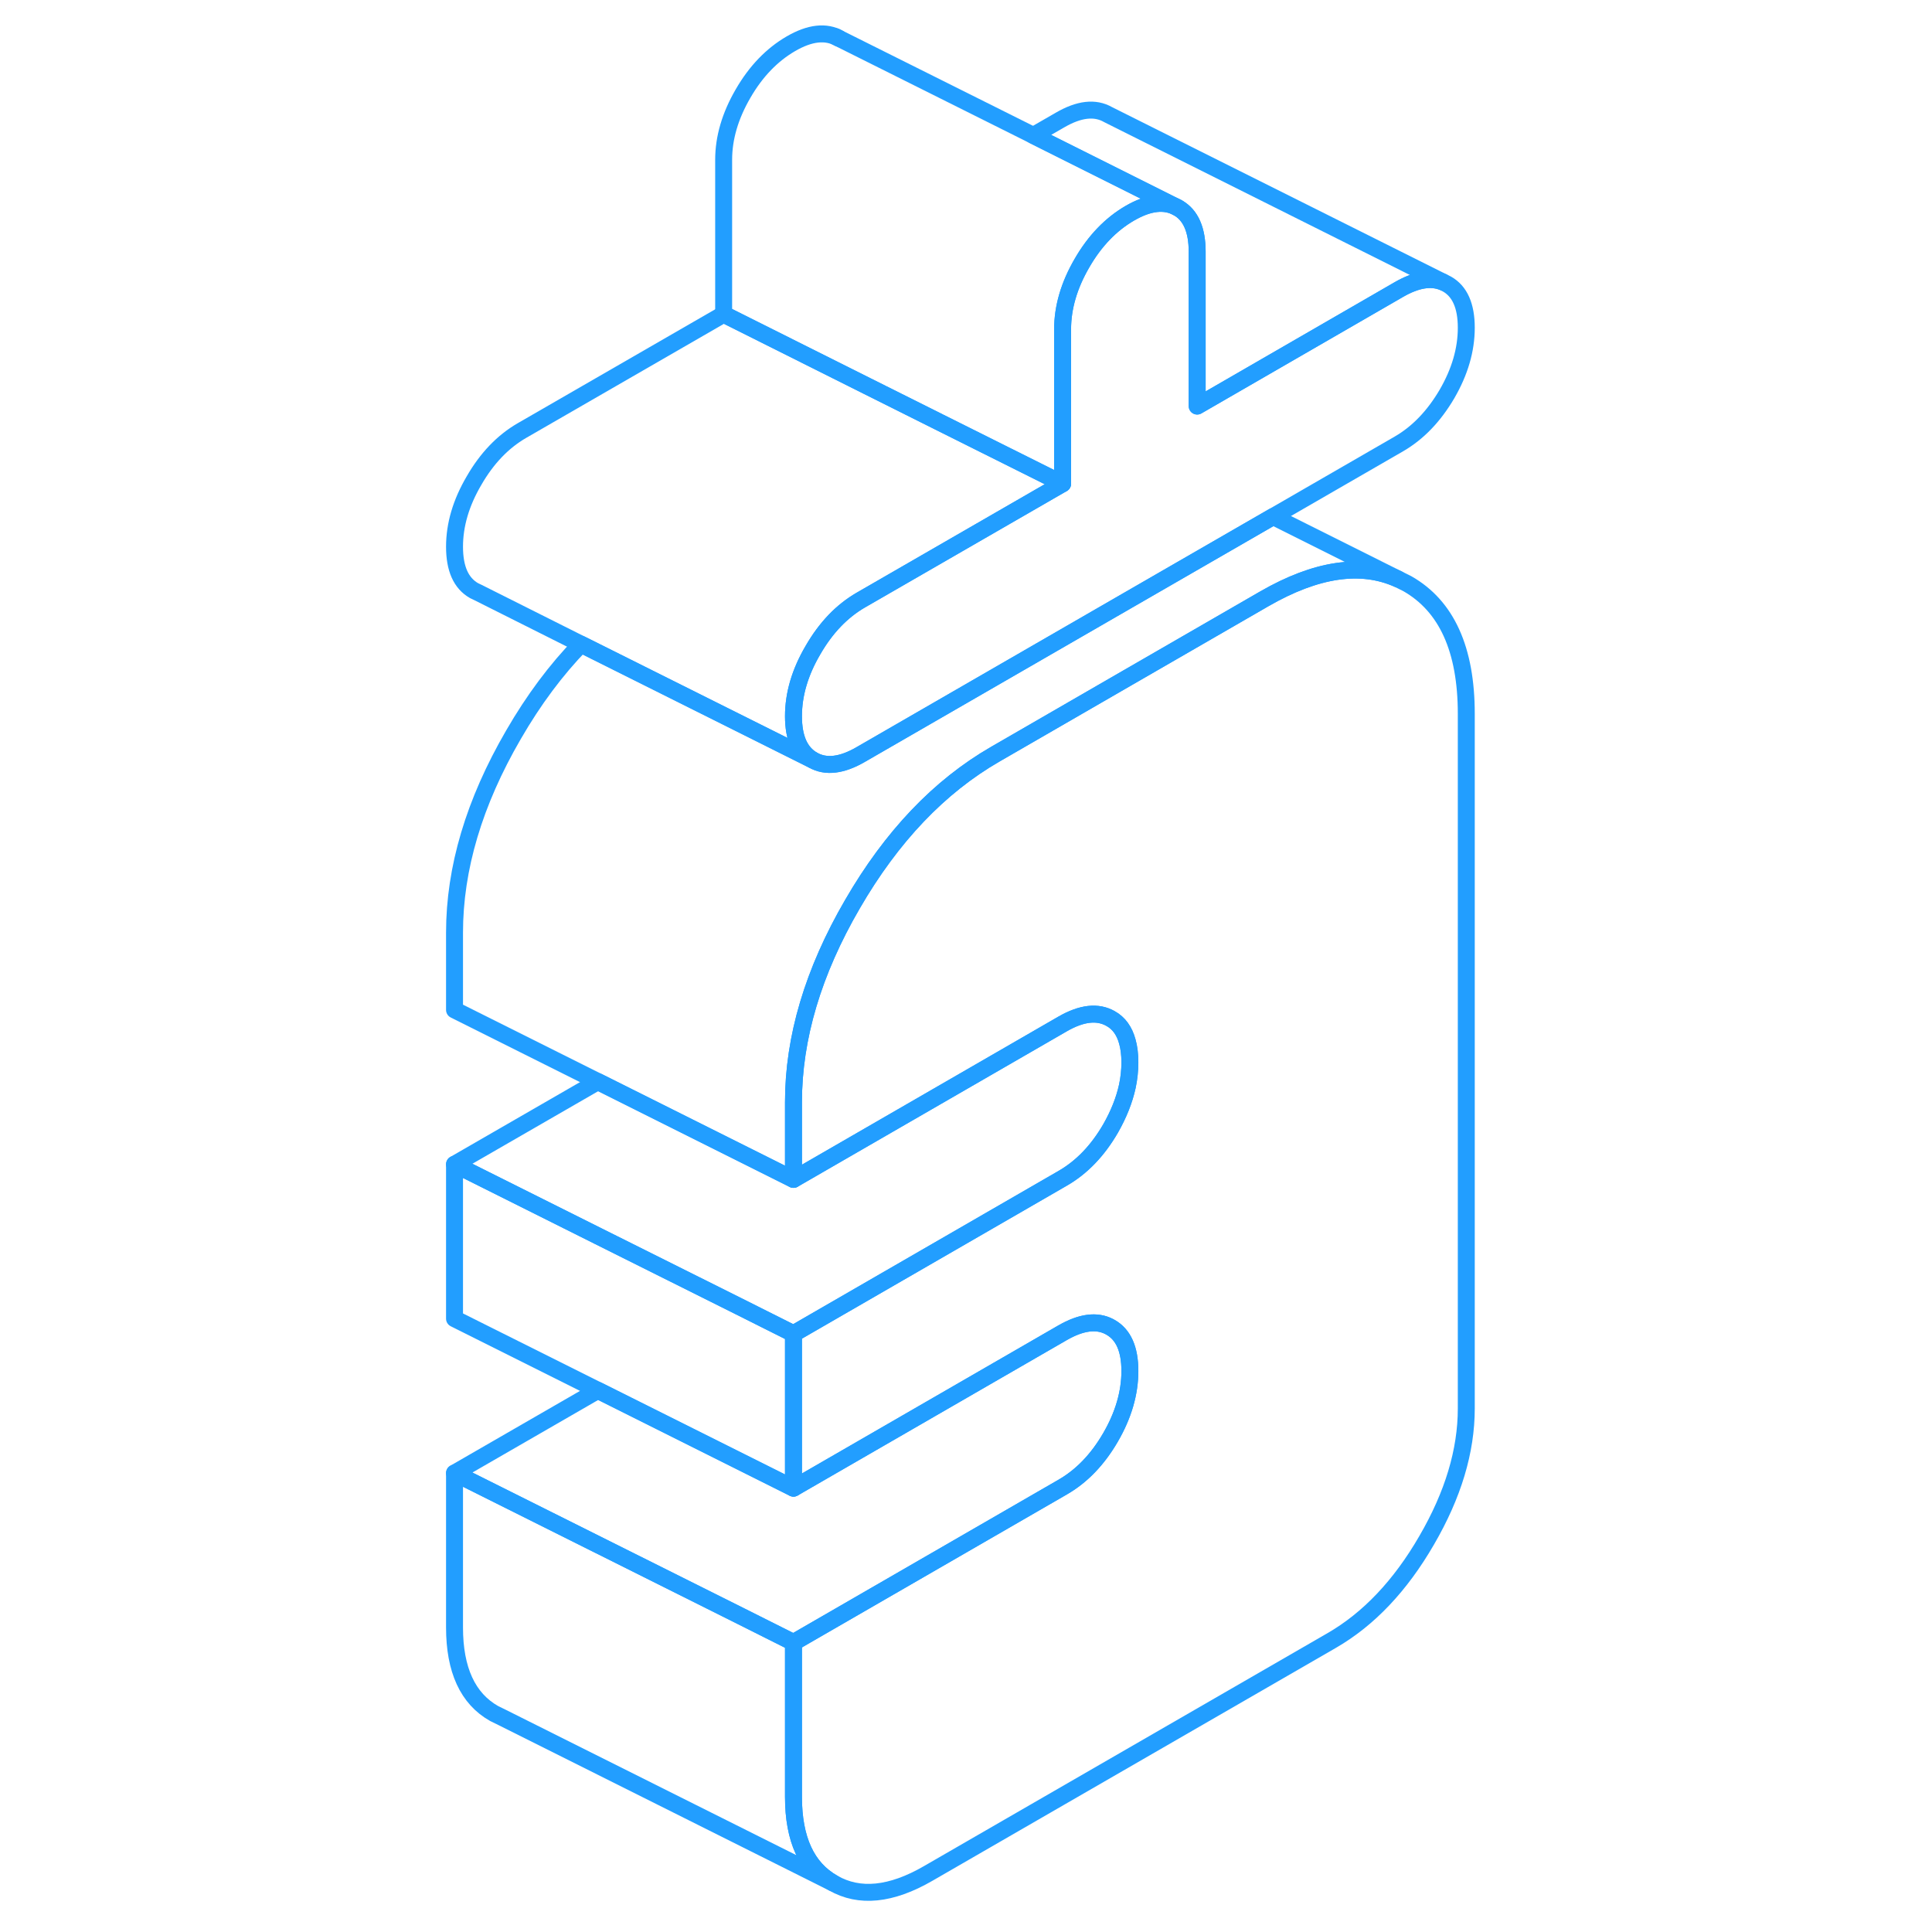 <svg width="48" height="48" viewBox="0 0 65 114" fill="none" xmlns="http://www.w3.org/2000/svg" stroke-width="1px" stroke-linecap="round" stroke-linejoin="round"><path d="M62.02 19.34C62.02 20.64 61.64 21.94 60.88 23.25C60.11 24.56 59.17 25.541 58.05 26.191L50.62 30.48L42.02 35.441L26.29 44.52C25.17 45.17 24.23 45.28 23.47 44.85C22.7 44.41 22.32 43.55 22.32 42.26C22.32 40.97 22.7 39.67 23.47 38.36C24.23 37.04 25.17 36.06 26.29 35.41L38.2 28.54V19.43C38.2 18.14 38.58 16.84 39.34 15.53C40.1 14.21 41.05 13.23 42.17 12.58C43.29 11.93 44.24 11.83 45 12.26C45.76 12.69 46.14 13.56 46.14 14.85V23.96L58.05 17.08C59.06 16.5 59.92 16.35 60.64 16.64L60.88 16.76C61.64 17.19 62.02 18.05 62.02 19.34Z" stroke="#229EFF" stroke-linejoin="round"/><path d="M42.17 62.69C42.17 63.16 42.12 63.63 42.02 64.1C41.84 64.92 41.51 65.75 41.03 66.59C40.27 67.9 39.33 68.88 38.2 69.53L22.32 78.7L19.13 77.1L10.78 72.93L2.32 68.7L10.78 63.82L19.42 68.14L22.32 69.59L38.2 60.42C39.33 59.77 40.27 59.67 41.03 60.1C41.52 60.37 41.85 60.83 42.02 61.46C42.12 61.81 42.17 62.22 42.17 62.69Z" stroke="#229EFF" stroke-linejoin="round"/><path d="M62.02 42.12V83.11C62.02 85.62 61.24 88.21 59.68 90.89C58.13 93.57 56.26 95.54 54.08 96.8L30.26 110.55C28.08 111.81 26.21 112 24.66 111.11C23.1 110.23 22.32 108.53 22.32 106.03V96.92L38.2 87.75C39.33 87.1 40.27 86.12 41.03 84.81C41.79 83.5 42.17 82.19 42.17 80.9C42.17 79.61 41.79 78.75 41.03 78.32C41.01 78.31 40.98 78.29 40.96 78.28C40.21 77.89 39.3 78.01 38.2 78.64L22.32 87.81V78.7L38.2 69.53C39.33 68.88 40.27 67.9 41.03 66.59C41.51 65.75 41.84 64.92 42.02 64.1C42.12 63.63 42.17 63.16 42.17 62.69C42.17 62.22 42.12 61.81 42.02 61.46C41.85 60.83 41.52 60.37 41.03 60.1C40.27 59.67 39.33 59.77 38.2 60.42L22.32 69.59V65.03C22.32 61.24 23.48 57.34 25.8 53.35C28.11 49.36 30.92 46.41 34.23 44.5L42.02 40L50.11 35.33C53.17 33.57 55.8 33.18 58 34.17L58.54 34.44C60.86 35.76 62.02 38.32 62.02 42.12Z" stroke="#229EFF" stroke-linejoin="round"/><path d="M24.66 111.11L5.15 101.35L4.66 101.11C3.1 100.23 2.32 98.53 2.32 96.03V86.92L19.23 95.37L22.32 96.92V106.03C22.32 108.53 23.1 110.23 24.66 111.11Z" stroke="#229EFF" stroke-linejoin="round"/><path d="M22.32 78.7V87.81L10.78 82.04L2.32 77.81V68.7L10.78 72.93L19.13 77.1L22.32 78.7Z" stroke="#229EFF" stroke-linejoin="round"/><path d="M25.001 2.26L24.801 2.16" stroke="#229EFF" stroke-linejoin="round"/><path d="M60.641 16.641C59.921 16.351 59.061 16.501 58.051 17.081L46.141 23.961V14.851C46.141 13.561 45.761 12.691 45.001 12.261L36.471 7.991L38.051 7.081C39.171 6.431 40.111 6.321 40.881 6.761L60.641 16.641Z" stroke="#229EFF" stroke-linejoin="round"/><path d="M45 12.26C44.24 11.83 43.29 11.93 42.17 12.58C41.05 13.23 40.1 14.21 39.34 15.53C38.58 16.84 38.2 18.14 38.2 19.43V28.54L30.91 24.9L26.65 22.77L18.2 18.54V9.43C18.2 8.14 18.58 6.84 19.34 5.53C20.1 4.21 21.05 3.23 22.17 2.58C23.29 1.93 24.24 1.83 25 2.26L36.47 7.99L45 12.26Z" stroke="#229EFF" stroke-linejoin="round"/><path d="M38.2 28.54L26.29 35.41C25.17 36.06 24.23 37.04 23.47 38.36C22.7 39.67 22.32 40.97 22.32 42.26C22.32 43.55 22.7 44.41 23.47 44.85L9.78 38.01L3.7 34.96L3.47 34.85C2.7 34.41 2.32 33.55 2.32 32.26C2.32 30.97 2.7 29.67 3.47 28.36C4.23 27.04 5.17 26.06 6.29 25.41L18.2 18.54L26.65 22.77L30.91 24.9L38.2 28.54Z" stroke="#229EFF" stroke-linejoin="round"/><path d="M58 34.171C55.8 33.181 53.17 33.571 50.11 35.331L42.02 40.001L34.23 44.501C30.92 46.41 28.11 49.361 25.8 53.351C23.48 57.341 22.32 61.24 22.32 65.031V69.591L19.42 68.141L10.78 63.821L2.32 59.591V55.031C2.32 51.24 3.48 47.341 5.8 43.351C6.99 41.291 8.32 39.511 9.78 38.011L23.47 44.851C24.23 45.281 25.17 45.17 26.29 44.52L42.02 35.441L50.62 30.48L58 34.171Z" stroke="#229EFF" stroke-linejoin="round"/><path d="M42.17 80.9C42.17 82.19 41.79 83.5 41.03 84.81C40.27 86.12 39.33 87.1 38.2 87.75L22.32 96.92L19.23 95.37L2.32 86.92L10.78 82.04L22.32 87.81L38.2 78.64C39.3 78.01 40.21 77.89 40.96 78.28C40.98 78.29 41.01 78.31 41.03 78.32C41.79 78.75 42.17 79.61 42.17 80.9Z" stroke="#229EFF" stroke-linejoin="round"/></svg>